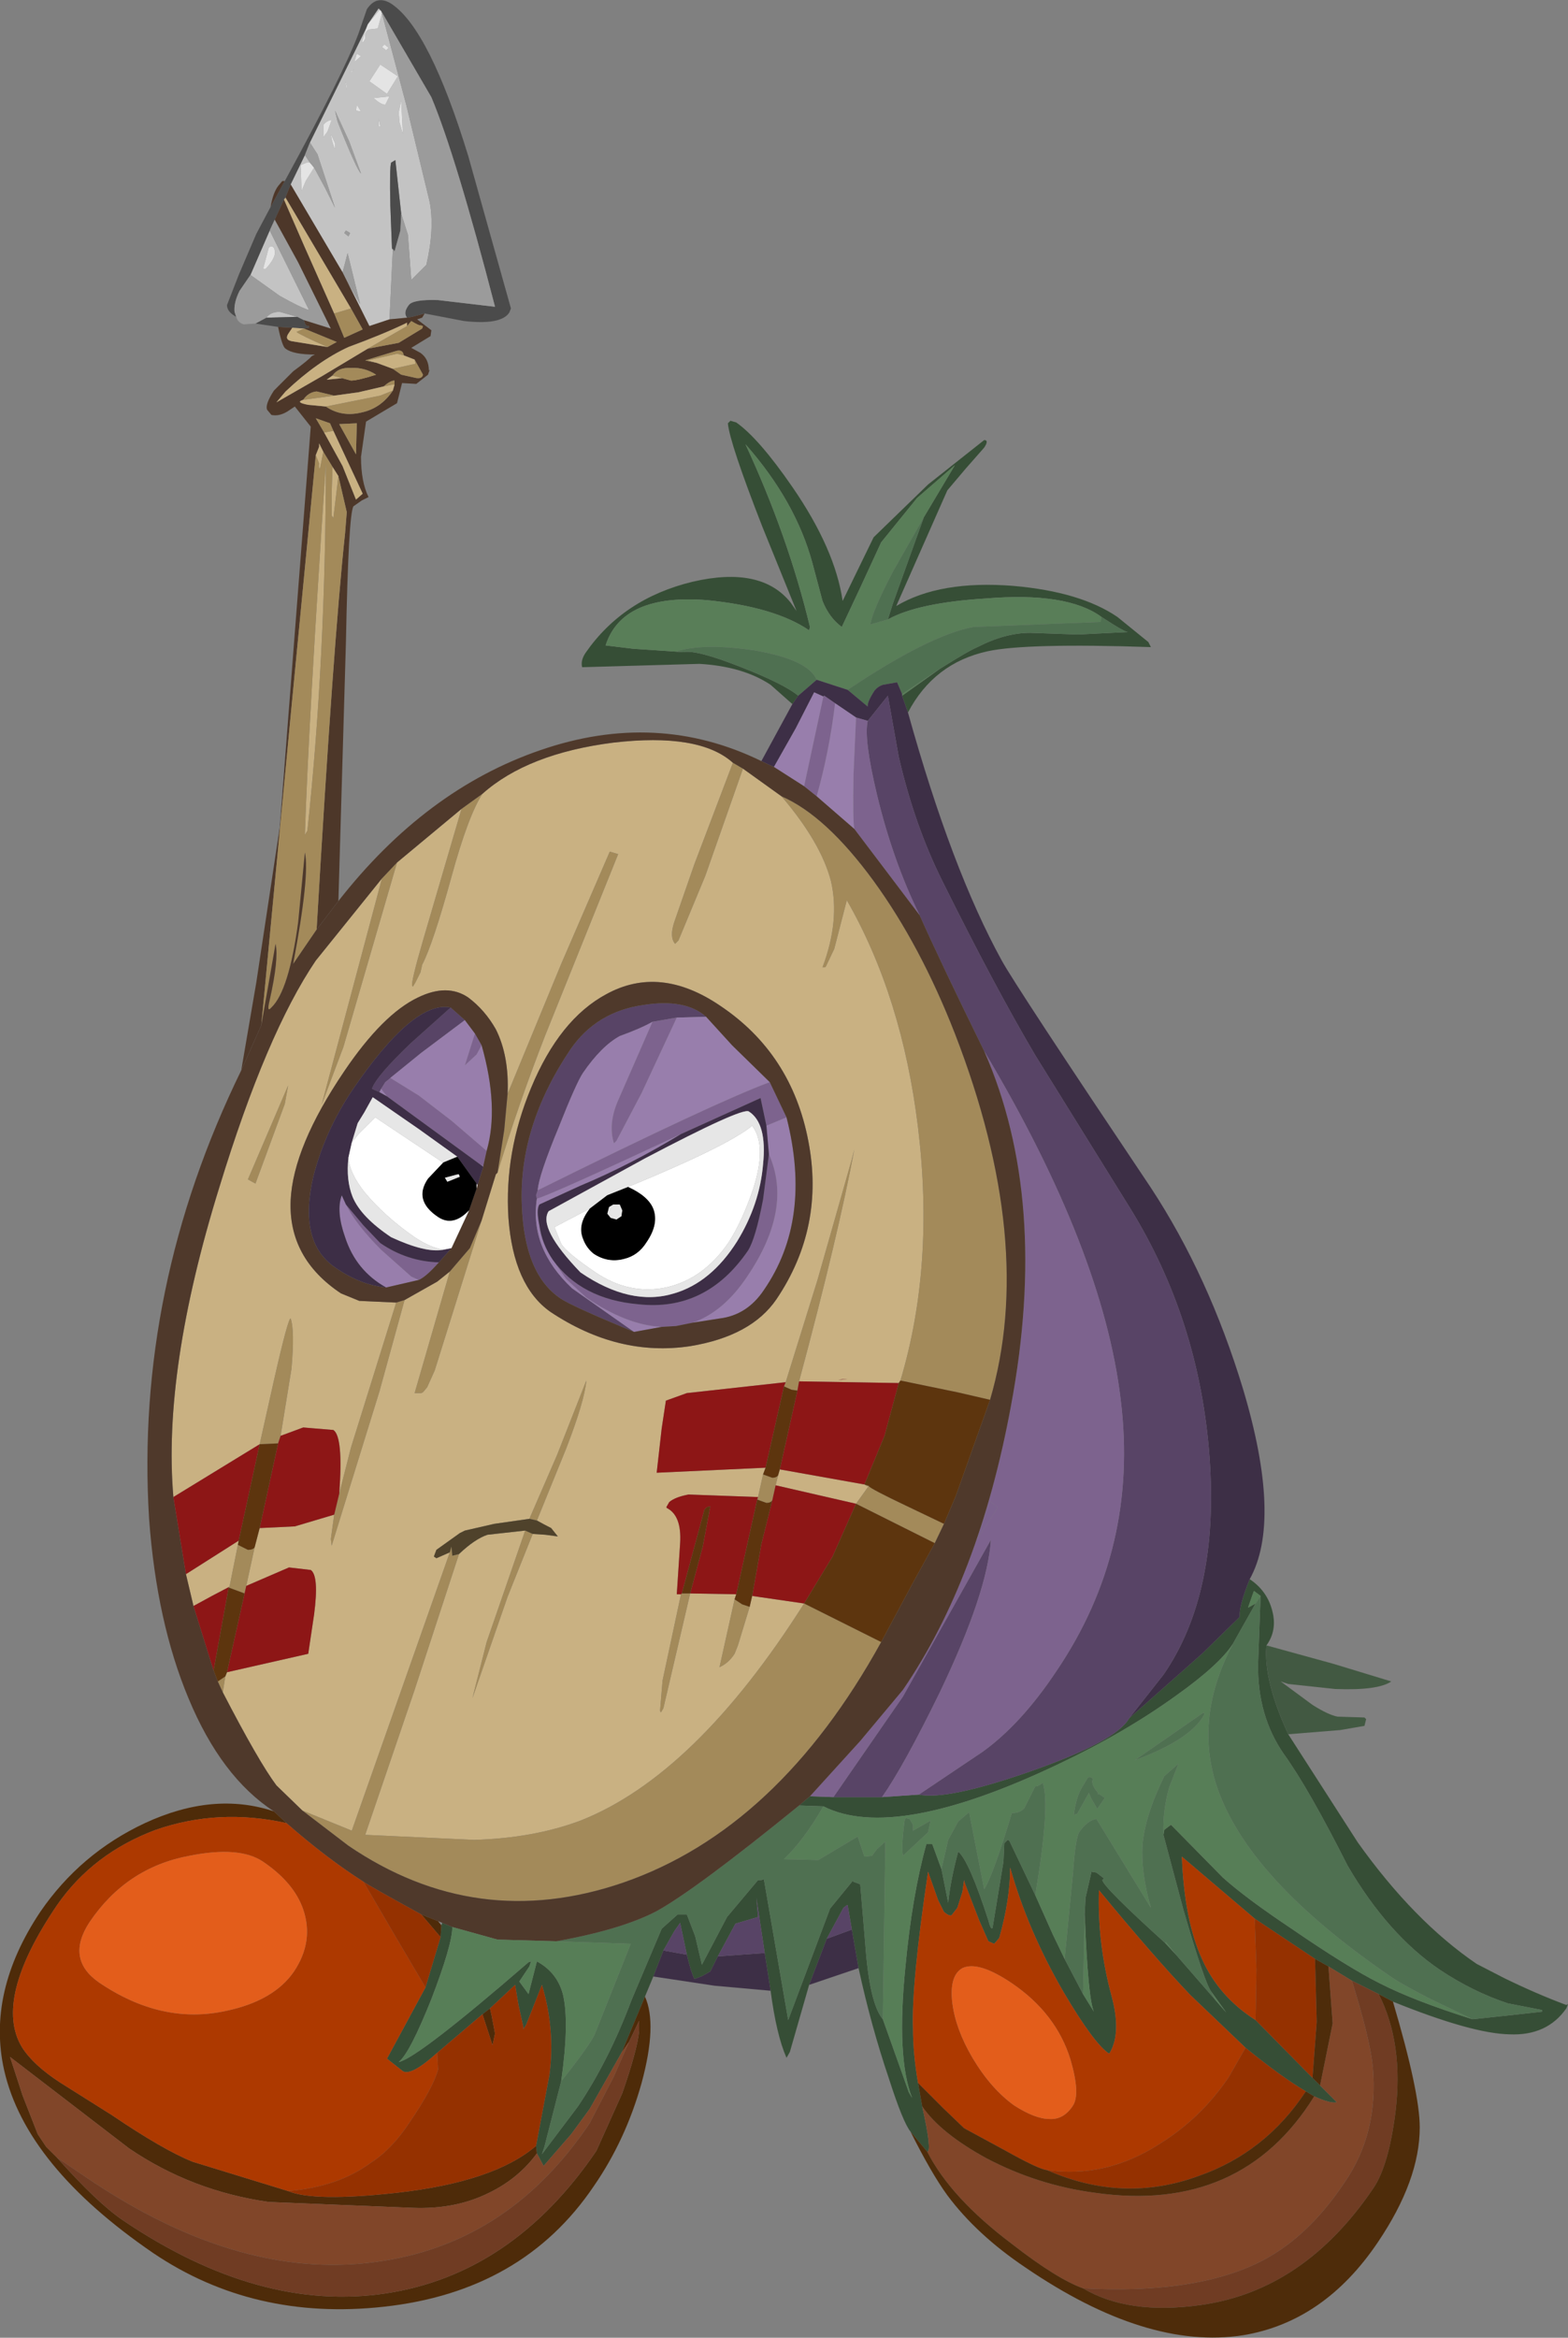<?xml version="1.0" encoding="UTF-8" standalone="no"?>
<svg xmlns:ffdec="https://www.free-decompiler.com/flash" xmlns:xlink="http://www.w3.org/1999/xlink" ffdec:objectType="shape" height="139.45px" width="93.6px" xmlns="http://www.w3.org/2000/svg">
  <rect width="100%" height="100%" fill="#808080" stroke="none"/>
  <g transform="matrix(1.0, 0.0, 0.0, 1.0, -5.5, 147.8)">
    <path d="M28.25 -147.15 L28.15 -147.2 27.45 -146.35 28.1 -147.3 28.25 -147.15 M27.35 -146.1 L27.1 -145.3 27.2 -145.3 27.3 -145.5 Q27.25 -146.0 27.6 -146.05 L28.05 -146.1 28.3 -147.0 29.75 -141.55 31.15 -135.75 Q31.45 -134.15 30.95 -132.0 L30.05 -131.1 29.85 -133.8 29.45 -135.05 29.1 -138.25 28.85 -138.1 Q28.75 -137.85 28.8 -135.55 L28.9 -132.95 28.95 -132.95 28.75 -128.75 27.55 -128.35 26.2 -131.05 27.0 -129.65 26.85 -130.25 26.25 -132.7 25.95 -131.55 22.85 -136.8 23.7 -138.55 24.0 -138.1 23.8 -138.1 23.45 -137.95 23.5 -136.4 23.75 -137.0 24.25 -137.8 24.9 -136.6 25.5 -135.4 24.45 -138.6 24.0 -139.3 27.35 -146.1 M20.45 -131.4 L21.6 -134.05 23.95 -129.3 Q23.45 -129.45 22.2 -130.15 L20.45 -131.4 M25.05 -139.95 L25.3 -140.65 Q25.0 -140.6 24.8 -140.35 L24.8 -139.65 24.75 -139.55 25.05 -139.95 M29.25 -143.25 L28.2 -143.95 27.55 -142.95 28.6 -142.2 29.25 -143.25 M28.55 -144.8 L28.7 -144.95 28.45 -145.15 28.3 -145.0 28.55 -144.8 M26.2 -142.45 L26.2 -142.7 26.1 -143.0 26.2 -142.45 M26.35 -143.45 L26.5 -143.5 26.65 -143.65 26.35 -143.45 M26.8 -144.6 L26.65 -144.1 27.05 -144.45 26.8 -144.6 M26.75 -141.2 L27.05 -141.15 26.8 -141.55 26.75 -141.2 M29.55 -139.8 L29.45 -141.8 29.3 -141.1 29.35 -140.5 29.55 -139.8 M28.5 -141.55 L28.75 -142.05 27.8 -141.95 Q28.25 -141.55 28.5 -141.55 M28.1 -140.25 L28.2 -140.25 28.1 -140.75 28.1 -140.25 M25.5 -141.2 L25.65 -140.55 Q26.8 -137.65 27.05 -137.45 L26.35 -139.35 25.5 -141.2 M25.5 -138.9 L25.5 -139.25 25.25 -139.8 Q25.3 -139.35 25.5 -138.9 M26.4 -133.9 L26.15 -134.05 26.05 -133.9 26.3 -133.7 26.4 -133.9 M21.2 -131.75 L21.35 -131.75 Q22.0 -132.45 21.9 -132.85 21.85 -133.2 21.55 -133.05 L21.2 -131.75 M23.25 -128.9 L21.4 -128.85 Q21.65 -129.2 22.2 -129.2 L23.25 -128.9" fill="#c3c3c3" fill-rule="evenodd" stroke="none"/>
    <path d="M27.45 -146.35 L28.15 -147.2 28.25 -147.15 28.3 -147.0 28.05 -146.1 27.6 -146.05 Q27.25 -146.0 27.3 -145.5 L27.2 -145.3 27.1 -145.3 27.35 -146.1 27.45 -146.35 M26.8 -144.6 L27.05 -144.45 26.65 -144.1 26.8 -144.6 M26.35 -143.45 L26.65 -143.65 26.5 -143.5 26.35 -143.45 M26.2 -142.45 L26.1 -143.0 26.2 -142.7 26.2 -142.45 M28.55 -144.8 L28.3 -145.0 28.45 -145.15 28.7 -144.95 28.55 -144.8 M29.25 -143.25 L28.6 -142.2 27.55 -142.95 28.2 -143.95 29.25 -143.25 M25.05 -139.95 L24.75 -139.55 24.8 -139.65 24.8 -140.35 Q25.0 -140.6 25.3 -140.65 L25.05 -139.95 M24.25 -137.8 L23.75 -137.0 23.5 -136.4 23.45 -137.95 23.8 -138.1 24.0 -138.1 24.25 -137.8 M28.1 -140.25 L28.1 -140.75 28.2 -140.25 28.1 -140.25 M28.5 -141.55 Q28.25 -141.55 27.8 -141.95 L28.75 -142.05 28.5 -141.55 M29.55 -139.8 L29.35 -140.5 29.3 -141.1 29.45 -141.8 29.55 -139.8 M26.75 -141.2 L26.8 -141.55 27.05 -141.15 26.75 -141.2 M25.5 -138.9 Q25.3 -139.35 25.25 -139.8 L25.5 -139.25 25.5 -138.9 M21.2 -131.75 L21.55 -133.05 Q21.85 -133.2 21.9 -132.85 22.0 -132.45 21.35 -131.75 L21.2 -131.75" fill="#e4e4e4" fill-rule="evenodd" stroke="none"/>
    <path d="M28.25 -147.15 L28.1 -147.3 27.45 -146.35 27.35 -146.1 24.0 -139.3 23.7 -138.55 22.85 -136.8 22.55 -136.05 22.45 -135.9 21.9 -134.7 21.6 -134.05 20.45 -131.4 19.8 -130.45 Q19.45 -129.75 19.5 -129.2 L19.6 -128.9 Q19.05 -129.2 19.05 -129.6 L19.75 -131.4 20.8 -133.85 21.65 -135.45 22.5 -137.0 Q26.05 -143.5 26.9 -145.8 L27.4 -147.25 Q28.0 -148.15 28.9 -147.55 31.15 -146.0 33.45 -138.5 L36.0 -129.4 35.9 -129.15 Q35.4 -128.4 33.2 -128.65 L30.85 -129.1 30.1 -128.9 29.8 -128.85 Q29.55 -129.15 29.9 -129.6 30.15 -129.95 31.65 -129.9 L35.05 -129.5 Q32.7 -138.55 31.25 -142.0 L28.25 -147.15 M28.95 -132.95 L28.9 -132.95 28.8 -135.55 Q28.75 -137.85 28.85 -138.1 L29.1 -138.25 29.45 -135.05 29.4 -134.05 29.05 -132.8 28.95 -132.95 M23.65 -128.7 Q23.7 -128.4 23.85 -128.35 L23.95 -128.35 23.95 -128.25 23.65 -128.2 22.95 -128.25 22.1 -128.3 20.75 -128.5 21.4 -128.85 23.25 -128.9 23.65 -128.7" fill="#4b4b4b" fill-rule="evenodd" stroke="none"/>
    <path d="M28.3 -147.0 L28.25 -147.15 31.25 -142.0 Q32.7 -138.55 35.05 -129.5 L31.65 -129.9 Q30.15 -129.95 29.9 -129.6 29.55 -129.15 29.8 -128.85 L28.75 -128.75 28.95 -132.95 29.05 -132.8 29.4 -134.05 29.45 -135.05 29.85 -133.8 30.05 -131.1 30.95 -132.0 Q31.45 -134.15 31.15 -135.75 L29.75 -141.55 28.3 -147.0 M19.6 -128.9 L19.5 -129.2 Q19.45 -129.75 19.8 -130.45 L20.45 -131.4 22.2 -130.15 Q23.45 -129.45 23.95 -129.3 L21.6 -134.05 21.9 -134.7 23.3 -132.15 25.25 -128.2 23.65 -128.7 23.25 -128.9 22.2 -129.2 Q21.65 -129.2 21.4 -128.85 L20.75 -128.5 20.05 -128.45 Q19.7 -128.55 19.6 -128.9 M23.7 -138.55 L24.0 -139.3 24.45 -138.6 25.5 -135.4 24.9 -136.6 24.25 -137.8 24.0 -138.1 23.7 -138.55 M25.5 -141.2 L26.35 -139.35 27.05 -137.45 Q26.8 -137.65 25.65 -140.55 L25.5 -141.2 M26.4 -133.9 L26.3 -133.7 26.05 -133.9 26.15 -134.05 26.4 -133.9 M26.2 -131.05 L25.95 -131.55 26.25 -132.7 26.85 -130.25 27.0 -129.65 26.2 -131.05" fill="#9b9b9b" fill-rule="evenodd" stroke="none"/>
    <path d="M29.8 -128.85 L30.1 -128.9 30.85 -129.1 30.7 -128.85 30.4 -128.75 31.25 -128.1 31.2 -127.75 30.05 -127.05 30.6 -126.75 Q31.1 -126.4 31.1 -125.7 L31.15 -125.75 31.05 -125.45 30.35 -124.9 29.5 -124.95 29.2 -123.75 27.35 -122.65 27.05 -120.55 Q27.05 -119.05 27.5 -118.15 L27.1 -117.95 26.6 -117.6 Q26.3 -117.15 26.15 -109.5 L25.7 -94.05 24.4 -92.35 Q25.4 -109.5 26.1 -116.0 L26.2 -117.25 25.7 -119.4 25.35 -119.95 24.8 -120.85 24.55 -121.35 24.55 -121.15 24.35 -120.65 22.85 -105.1 21.1 -86.65 19.9 -83.95 20.8 -89.2 22.2 -98.45 24.05 -122.35 23.1 -123.55 22.65 -123.25 Q22.15 -122.95 21.7 -123.05 L21.45 -123.35 Q21.3 -123.65 21.85 -124.5 L23.0 -125.65 Q23.95 -126.35 24.1 -126.55 L24.3 -126.65 Q23.0 -126.65 22.55 -127.0 22.35 -127.1 22.1 -128.3 L22.95 -128.25 22.75 -127.95 Q22.45 -127.55 22.9 -127.45 L25.05 -127.1 25.6 -127.4 23.65 -128.2 23.95 -128.25 23.95 -128.35 23.85 -128.35 Q23.7 -128.4 23.65 -128.7 L25.25 -128.2 23.3 -132.15 21.9 -134.7 22.45 -135.9 23.65 -133.15 25.45 -129.1 26.05 -127.65 27.15 -128.15 26.45 -129.4 22.55 -136.0 22.55 -136.05 22.85 -136.8 25.95 -131.55 26.2 -131.05 27.55 -128.35 28.75 -128.75 29.8 -128.85 M22.5 -137.0 L21.65 -135.45 Q21.8 -136.3 22.1 -136.7 L22.35 -137.0 22.5 -137.0 M29.8 -128.35 L29.8 -128.55 Q28.35 -127.85 26.3 -127.1 24.45 -126.25 22.55 -124.45 L22.0 -123.8 24.7 -125.35 27.45 -127.0 29.3 -127.35 30.7 -128.2 30.75 -128.35 30.6 -128.4 Q30.55 -128.35 30.05 -128.65 L29.8 -128.35 M25.45 -124.2 L24.4 -124.45 Q23.9 -124.4 23.6 -123.95 23.1 -123.8 23.9 -123.65 L24.95 -123.55 Q25.9 -122.9 27.1 -123.2 28.25 -123.45 28.95 -124.5 L29.05 -124.85 29.05 -125.1 Q28.8 -125.1 28.4 -124.75 L26.9 -124.4 25.45 -124.2 M27.95 -125.45 Q27.25 -125.9 26.45 -125.85 25.7 -125.9 25.35 -125.4 L25.0 -125.15 27.95 -125.45 M28.0 -126.15 L28.95 -125.8 29.45 -125.45 30.35 -125.25 Q30.7 -125.2 30.75 -125.45 L30.25 -126.35 29.6 -126.6 Q29.55 -127.0 29.1 -126.85 L27.3 -126.3 28.0 -126.15 M26.75 -120.7 L26.8 -122.55 25.75 -122.5 26.75 -120.7 M24.85 -122.0 L25.95 -120.0 26.75 -118.0 27.15 -118.35 25.4 -122.1 25.2 -122.55 24.35 -122.85 24.85 -122.0" fill="#4d3729" fill-rule="evenodd" stroke="none"/>
    <path d="M22.45 -135.9 L22.55 -136.0 26.45 -129.4 25.45 -129.1 23.65 -133.15 22.45 -135.9 M25.05 -127.1 L22.9 -127.45 Q22.45 -127.55 22.75 -127.95 L22.95 -128.25 23.65 -128.2 23.2 -128.0 Q23.45 -127.8 25.05 -127.1 M24.35 -120.65 L24.55 -121.15 24.55 -121.35 24.8 -120.85 24.6 -119.85 Q24.5 -119.9 24.55 -120.15 L24.35 -120.65 M25.35 -119.95 L25.7 -119.4 25.4 -116.9 25.3 -117.05 25.3 -118.45 25.35 -119.95 M27.45 -127.0 L24.7 -125.35 22.0 -123.8 22.55 -124.45 Q24.45 -126.25 26.3 -127.1 28.35 -127.85 29.8 -128.55 L29.8 -128.35 27.45 -127.0 M25.45 -124.2 L26.9 -124.4 28.4 -124.75 28.9 -124.85 29.05 -124.85 28.95 -124.5 28.2 -124.2 24.95 -123.55 23.9 -123.65 Q23.1 -123.8 23.6 -123.95 L25.45 -124.2 M25.35 -125.4 L26.45 -125.1 Q26.85 -125.1 27.95 -125.45 L25.0 -125.15 25.35 -125.4 M28.0 -126.15 L27.45 -126.3 29.2 -126.7 29.6 -126.6 30.25 -126.35 30.3 -126.1 28.95 -125.8 28.0 -126.15 M25.4 -122.1 L27.15 -118.35 26.75 -118.0 25.95 -120.0 24.85 -122.0 25.4 -122.1 M33.05 -99.55 L30.75 -91.7 Q30.05 -89.3 30.1 -89.0 L30.15 -88.95 30.3 -89.2 30.6 -89.8 30.7 -90.25 Q31.35 -91.5 32.45 -95.5 33.45 -99.15 34.3 -100.45 37.0 -102.85 42.1 -103.5 47.25 -104.1 49.25 -102.3 L46.95 -96.25 45.75 -92.8 Q45.45 -91.9 45.8 -91.5 L46.0 -91.7 47.6 -95.55 49.85 -101.95 52.15 -100.3 Q54.5 -97.55 55.1 -95.25 55.65 -92.9 54.6 -90.1 L54.75 -90.1 54.8 -90.15 55.3 -91.2 56.05 -94.1 Q59.35 -88.35 60.3 -80.55 61.3 -72.3 59.25 -65.45 L59.15 -65.3 53.2 -65.4 Q55.55 -74.15 56.5 -79.25 L56.35 -78.65 54.3 -71.45 52.4 -65.35 46.5 -64.7 45.25 -64.25 45.0 -62.6 44.7 -59.95 51.2 -60.25 51.05 -59.85 50.75 -58.5 46.6 -58.65 Q45.8 -58.5 45.45 -58.2 L45.25 -57.85 45.3 -57.9 45.3 -57.85 Q46.2 -57.4 46.1 -55.75 L45.9 -52.7 46.15 -52.7 45.05 -47.55 44.9 -45.75 44.95 -45.65 45.1 -45.9 46.7 -52.75 49.45 -52.7 49.35 -52.4 48.45 -48.35 Q49.0 -48.6 49.35 -49.15 L49.55 -49.65 50.25 -51.95 50.4 -52.6 53.5 -52.15 Q47.0 -41.9 40.15 -39.2 37.35 -38.15 33.8 -38.05 L27.3 -38.35 30.25 -47.0 32.9 -55.1 Q33.85 -56.0 34.6 -56.25 L36.85 -56.5 34.55 -49.85 33.7 -46.5 35.8 -52.55 37.3 -56.3 38.05 -56.25 38.8 -56.15 38.4 -56.65 Q38.0 -56.85 37.55 -57.1 L39.3 -61.4 Q40.4 -64.25 40.5 -65.45 L38.75 -61.0 37.1 -57.2 35.0 -56.9 33.25 -56.5 32.95 -56.35 31.55 -55.35 31.4 -54.95 31.55 -54.85 32.35 -55.2 26.5 -38.6 23.55 -39.8 22.0 -41.3 Q20.95 -42.7 18.8 -46.85 L18.95 -47.8 19.05 -48.05 23.9 -49.15 24.25 -51.5 Q24.55 -53.8 24.05 -54.15 L22.75 -54.3 20.2 -53.2 20.7 -55.5 21.0 -56.65 23.1 -56.75 25.45 -57.45 25.25 -56.0 25.3 -55.6 28.15 -64.8 29.65 -70.25 31.6 -71.35 32.35 -71.95 30.25 -64.7 30.65 -64.7 30.75 -64.75 31.0 -65.05 31.45 -66.05 34.25 -75.0 35.1 -77.75 35.15 -77.8 35.2 -77.85 Q36.45 -81.95 38.05 -86.05 L42.4 -96.85 41.9 -97.0 39.0 -90.3 35.8 -82.55 Q35.9 -84.8 35.1 -86.4 34.45 -87.55 33.45 -88.3 32.2 -89.15 30.45 -88.3 28.35 -87.3 26.05 -83.9 23.0 -79.4 22.85 -76.2 22.7 -72.75 25.85 -70.65 L26.95 -70.2 29.15 -70.1 26.45 -61.45 25.75 -58.7 Q26.0 -62.1 25.4 -62.5 L23.6 -62.65 22.25 -62.15 22.9 -66.15 Q23.1 -68.45 22.85 -69.15 22.7 -69.2 21.85 -65.45 L21.0 -61.65 15.85 -58.5 Q15.2 -66.05 18.6 -77.0 21.4 -86.15 24.35 -90.5 L28.3 -95.4 24.7 -81.9 26.0 -85.35 29.2 -96.35 33.05 -99.55 M17.05 -52.0 L16.6 -53.9 19.75 -55.9 19.7 -55.65 19.2 -53.15 18.15 -52.6 17.05 -52.0 M48.5 -87.8 Q44.9 -90.25 41.7 -88.5 38.9 -87.0 37.2 -82.9 35.6 -79.05 35.85 -75.15 36.15 -71.1 38.35 -69.55 42.4 -66.85 46.7 -67.5 50.35 -68.1 51.85 -70.3 54.75 -74.6 53.75 -79.75 52.75 -84.95 48.5 -87.8 M55.75 -65.5 L56.1 -65.55 55.55 -65.5 55.75 -65.5 M57.35 -59.15 L56.6 -58.1 51.8 -59.2 51.95 -59.8 52.05 -60.15 57.1 -59.25 57.25 -59.15 57.35 -59.15 M23.7 -98.0 Q23.9 -104.4 24.95 -120.15 24.95 -108.55 23.85 -98.25 L23.7 -98.0 M22.5 -81.95 L22.7 -83.05 20.3 -77.45 Q20.55 -77.3 20.75 -77.2 L22.5 -81.95" fill="#c9b182" fill-rule="evenodd" stroke="none"/>
    <path d="M23.65 -128.2 L25.6 -127.4 25.05 -127.1 Q23.45 -127.8 23.2 -128.0 L23.65 -128.2 M21.1 -86.65 L22.85 -105.1 24.35 -120.65 24.55 -120.15 Q24.5 -119.9 24.6 -119.85 L24.8 -120.85 25.35 -119.95 25.3 -118.45 25.3 -117.05 25.4 -116.9 25.7 -119.4 26.2 -117.25 26.1 -116.0 Q25.4 -109.5 24.4 -92.35 L23.0 -90.3 Q24.0 -95.6 23.7 -96.95 L23.3 -92.8 Q22.75 -88.7 21.7 -87.7 21.4 -87.35 21.6 -88.15 22.15 -90.6 21.95 -91.5 L21.1 -86.65 M29.8 -128.35 L30.05 -128.65 Q30.55 -128.35 30.6 -128.4 L30.75 -128.35 30.7 -128.2 29.3 -127.35 27.45 -127.0 29.8 -128.35 M23.6 -123.95 Q23.9 -124.4 24.4 -124.45 L25.45 -124.2 23.6 -123.95 M28.4 -124.75 Q28.8 -125.1 29.05 -125.1 L29.05 -124.85 28.9 -124.85 28.4 -124.75 M28.95 -124.5 Q28.25 -123.45 27.1 -123.2 25.9 -122.9 24.95 -123.55 L28.2 -124.2 28.95 -124.5 M26.45 -129.4 L27.15 -128.15 26.05 -127.65 25.45 -129.1 26.45 -129.4 M27.95 -125.45 Q26.85 -125.1 26.45 -125.1 L25.35 -125.4 Q25.7 -125.9 26.45 -125.85 27.25 -125.9 27.95 -125.45 M29.6 -126.6 L29.2 -126.7 27.45 -126.3 28.0 -126.15 27.3 -126.3 29.1 -126.85 Q29.55 -127.0 29.6 -126.6 M28.95 -125.8 L30.3 -126.1 30.25 -126.35 30.75 -125.45 Q30.7 -125.2 30.35 -125.25 L29.45 -125.45 28.95 -125.8 M26.75 -120.7 L25.75 -122.5 26.8 -122.55 26.75 -120.7 M25.4 -122.1 L24.85 -122.0 24.35 -122.85 25.2 -122.55 25.4 -122.1 M33.05 -99.55 L34.3 -100.45 Q33.45 -99.15 32.45 -95.5 31.35 -91.5 30.7 -90.25 L30.6 -89.8 30.3 -89.2 30.15 -88.95 30.1 -89.0 Q30.05 -89.3 30.75 -91.7 L33.05 -99.55 M49.25 -102.3 L49.85 -101.95 47.6 -95.55 46.0 -91.7 45.8 -91.5 Q45.45 -91.9 45.75 -92.8 L46.95 -96.25 49.25 -102.3 M52.15 -100.3 Q54.8 -99.15 57.65 -95.25 60.45 -91.4 62.5 -86.15 67.35 -73.65 64.6 -64.3 L62.65 -64.75 59.25 -65.45 Q61.3 -72.3 60.3 -80.55 59.35 -88.35 56.05 -94.1 L55.3 -91.2 54.8 -90.15 54.75 -90.1 54.6 -90.1 Q55.65 -92.9 55.1 -95.25 54.5 -97.55 52.15 -100.3 M61.85 -56.9 L61.3 -55.75 58.9 -56.95 56.6 -58.1 57.35 -59.15 57.25 -59.15 57.1 -59.25 57.4 -59.15 57.35 -59.15 Q57.55 -58.95 59.55 -58.0 L61.85 -56.9 M58.1 -49.85 Q51.95 -38.7 42.7 -35.5 33.95 -32.5 26.3 -37.7 L23.55 -39.8 26.5 -38.6 32.35 -55.2 32.45 -55.55 32.5 -55.0 32.9 -55.1 30.25 -47.0 27.3 -38.35 33.8 -38.05 Q37.35 -38.15 40.15 -39.2 47.0 -41.9 53.5 -52.15 L58.1 -49.85 M18.8 -46.85 L18.5 -47.5 18.95 -47.8 18.8 -46.85 M28.3 -95.4 L29.2 -96.35 26.0 -85.35 24.7 -81.9 28.3 -95.4 M35.8 -82.55 L39.0 -90.3 41.9 -97.0 42.4 -96.85 38.05 -86.05 Q36.45 -81.95 35.2 -77.85 L35.6 -80.4 35.8 -82.55 M34.25 -75.0 L31.45 -66.05 31.0 -65.05 30.75 -64.75 30.65 -64.7 30.25 -64.7 32.35 -71.95 33.55 -73.35 34.25 -75.0 M29.65 -70.25 L28.15 -64.8 25.3 -55.6 25.25 -56.0 25.45 -57.45 25.75 -58.7 26.45 -61.45 29.15 -70.1 29.65 -70.25 M20.7 -55.5 L20.2 -53.2 20.1 -52.75 19.15 -53.1 19.2 -53.15 19.7 -55.65 20.3 -55.35 Q20.6 -55.35 20.7 -55.5 M52.4 -65.35 L54.3 -71.45 56.35 -78.65 56.5 -79.25 Q55.55 -74.15 53.2 -65.4 L53.1 -64.85 52.75 -64.9 52.3 -65.1 52.4 -65.35 M46.2 -52.75 L46.7 -52.75 45.1 -45.9 44.95 -45.65 44.9 -45.75 45.05 -47.55 46.15 -52.7 46.2 -52.75 M50.7 -58.35 L50.75 -58.5 51.05 -59.85 51.6 -59.65 Q51.85 -59.65 51.95 -59.8 L51.8 -59.2 51.6 -58.3 Q51.5 -58.15 51.25 -58.15 L50.7 -58.35 M49.35 -52.4 L49.8 -52.1 50.25 -51.95 49.55 -49.65 49.35 -49.15 Q49.0 -48.6 48.45 -48.35 L49.35 -52.4 M23.7 -98.0 L23.85 -98.25 Q24.95 -108.55 24.95 -120.15 23.9 -104.4 23.7 -98.0 M22.5 -81.95 L20.75 -77.2 Q20.55 -77.3 20.3 -77.45 L22.7 -83.05 22.5 -81.95 M21.0 -61.65 L21.85 -65.45 Q22.7 -69.2 22.85 -69.15 23.1 -68.45 22.9 -66.15 L22.25 -62.15 22.1 -61.7 21.0 -61.65 M36.85 -56.5 L37.3 -56.3 35.8 -52.55 33.7 -46.5 34.55 -49.85 36.85 -56.5 M37.55 -57.1 L37.1 -57.2 38.75 -61.0 40.5 -65.45 Q40.4 -64.25 39.3 -61.4 L37.55 -57.1" fill="#a38a5a" fill-rule="evenodd" stroke="none"/>
    <path d="M52.8 -105.8 L51.5 -106.95 Q49.85 -108.05 47.25 -108.2 L40.25 -108.0 Q40.15 -108.4 40.45 -108.85 42.7 -112.1 46.85 -113.1 50.95 -114.05 52.7 -111.85 L53.05 -111.35 51.0 -116.4 Q49.05 -121.4 48.95 -122.55 L49.1 -122.7 49.45 -122.6 Q50.8 -121.65 52.8 -118.75 55.35 -115.05 55.8 -111.95 L57.65 -115.75 60.9 -118.9 64.25 -121.55 Q64.55 -121.55 64.25 -121.1 L63.15 -119.85 62.05 -118.55 59.0 -111.65 Q61.6 -113.2 66.0 -112.85 70.0 -112.5 72.2 -111.0 L74.05 -109.5 74.2 -109.2 Q66.75 -109.45 64.45 -108.95 61.25 -108.25 59.7 -105.3 L59.35 -106.3 61.6 -107.9 Q63.35 -109.0 63.85 -109.2 65.5 -110.05 67.0 -110.05 L69.85 -109.95 72.85 -110.1 Q72.7 -110.05 71.25 -111.0 69.2 -112.5 64.35 -112.1 60.3 -111.85 58.5 -110.85 L58.8 -111.8 60.65 -116.95 62.5 -120.05 60.25 -118.1 58.1 -115.45 56.9 -112.85 55.75 -110.4 Q55.0 -110.95 54.6 -111.95 L54.0 -114.2 Q53.0 -117.9 50.0 -121.3 52.55 -115.8 53.85 -110.4 L53.8 -110.2 Q51.75 -111.6 47.7 -112.0 42.65 -112.4 41.65 -109.3 L43.3 -109.1 46.3 -108.9 Q47.1 -109.05 49.75 -108.0 52.3 -107.0 53.15 -106.3 L52.8 -105.8 M80.1 -53.6 Q81.15 -52.9 81.45 -51.7 81.75 -50.55 81.1 -49.65 80.9 -47.6 82.4 -44.35 L86.55 -37.9 Q89.9 -33.2 93.65 -30.65 L95.3 -29.8 Q97.25 -28.85 99.0 -28.2 L99.1 -28.25 99.0 -28.0 Q97.85 -26.35 95.6 -26.45 93.35 -26.5 88.65 -28.4 L87.8 -28.85 86.2 -29.65 84.8 -30.5 84.0 -30.95 80.4 -33.35 76.05 -37.05 Q76.2 -33.25 77.25 -30.95 78.25 -28.7 80.45 -27.3 L83.85 -23.85 84.3 -23.4 85.3 -22.4 Q84.95 -22.3 83.95 -22.75 L83.45 -23.05 Q82.0 -23.9 79.85 -25.65 L76.55 -28.8 Q74.4 -31.05 71.1 -35.05 71.0 -31.9 71.85 -28.75 72.45 -26.55 71.75 -25.35 L71.7 -25.3 Q70.8 -25.9 69.0 -28.95 66.85 -32.65 65.8 -36.4 65.8 -34.5 65.15 -32.2 L64.85 -31.85 64.5 -32.0 63.95 -33.25 63.1 -35.45 63.05 -35.65 62.95 -34.95 62.65 -34.0 62.3 -33.55 Q62.15 -33.5 61.85 -33.75 L61.5 -34.45 60.9 -36.15 Q59.9 -29.45 60.0 -26.8 60.0 -25.3 60.3 -23.55 L60.55 -22.15 Q61.15 -19.45 60.85 -19.45 L59.85 -20.65 Q59.4 -21.2 58.55 -23.85 57.5 -26.95 56.75 -30.4 L56.35 -32.7 56.1 -34.15 56.05 -34.15 55.85 -34.0 54.85 -32.15 53.8 -29.4 52.65 -25.4 52.45 -25.05 Q51.85 -26.4 51.5 -29.05 L51.15 -31.3 50.65 -34.6 50.75 -33.45 49.4 -33.05 48.35 -31.1 47.9 -30.2 47.55 -30.0 Q47.4 -29.9 46.95 -29.75 46.75 -30.15 46.5 -31.2 L46.1 -33.1 45.75 -32.6 45.1 -31.45 44.5 -29.9 44.0 -28.7 42.6 -25.35 40.7 -22.0 39.6 -20.5 37.95 -18.6 37.55 -19.35 37.5 -19.8 38.3 -24.05 Q38.65 -26.75 37.85 -29.4 L36.9 -27.0 Q36.65 -26.6 36.75 -26.85 L36.45 -28.2 36.25 -29.4 34.75 -28.0 34.3 -27.65 31.6 -25.35 Q30.05 -23.95 29.55 -24.25 L28.6 -25.0 30.9 -29.25 31.8 -32.25 31.85 -32.95 31.9 -33.1 32.5 -32.85 Q32.5 -31.8 31.25 -28.55 29.95 -25.3 29.3 -24.8 30.4 -25.0 37.05 -30.75 L37.2 -30.8 37.1 -30.5 36.5 -29.6 37.05 -28.85 37.55 -30.8 Q38.75 -30.15 39.1 -28.85 39.5 -27.2 39.0 -23.65 L38.0 -19.75 37.85 -19.3 40.0 -22.15 Q41.85 -24.9 43.2 -28.5 L45.0 -32.75 45.95 -33.6 46.5 -33.6 47.0 -32.3 47.4 -30.6 48.9 -33.45 50.75 -35.65 50.95 -35.65 51.1 -35.7 52.55 -27.3 55.05 -33.95 56.4 -35.6 56.45 -35.55 56.85 -35.4 57.15 -31.85 Q57.4 -28.3 58.2 -27.35 L59.75 -23.0 59.95 -22.65 Q59.0 -25.05 59.55 -30.5 59.95 -34.75 60.8 -37.8 L61.15 -37.8 61.7 -36.3 62.1 -34.3 Q62.25 -35.7 62.7 -37.35 63.35 -36.8 64.5 -33.25 64.65 -32.65 64.75 -32.8 L65.4 -36.75 65.45 -37.85 65.65 -38.05 65.75 -38.0 67.3 -34.75 68.35 -32.4 69.05 -30.95 70.15 -28.85 70.8 -27.8 Q70.45 -28.55 70.25 -33.6 L70.3 -34.6 70.6 -35.9 70.65 -36.15 70.95 -36.1 71.4 -35.75 71.3 -35.65 Q71.4 -35.2 75.05 -31.9 L75.7 -31.2 78.05 -28.5 78.7 -27.75 77.8 -29.0 Q77.4 -29.55 76.15 -33.85 L74.95 -38.35 75.0 -38.65 75.4 -38.95 78.5 -35.8 Q79.9 -34.55 82.6 -32.75 85.95 -30.45 87.85 -29.5 89.9 -28.45 93.4 -27.35 L95.75 -27.6 97.55 -27.8 97.55 -27.9 95.5 -28.3 Q93.4 -29.0 91.45 -30.3 88.35 -32.4 85.95 -36.5 83.6 -41.15 82.15 -43.15 80.55 -45.45 80.6 -48.55 L80.75 -52.6 80.35 -52.9 80.0 -51.9 80.45 -52.15 79.35 -50.2 79.1 -49.75 Q78.3 -48.5 75.7 -46.65 72.65 -44.45 68.75 -42.6 58.9 -37.9 54.65 -40.05 L53.2 -40.1 53.85 -40.65 55.25 -40.6 58.15 -40.6 60.35 -40.75 Q62.05 -40.4 67.05 -42.15 72.15 -43.95 72.9 -45.3 L77.25 -49.15 79.5 -51.35 Q79.45 -52.0 80.1 -53.6" fill="#364e36" fill-rule="evenodd" stroke="none"/>
    <path d="M58.5 -110.85 Q60.3 -111.85 64.35 -112.1 69.2 -112.5 71.25 -111.0 L71.2 -110.7 63.6 -110.4 Q60.95 -109.9 56.1 -106.65 L54.25 -107.25 Q53.75 -108.45 50.55 -109.0 47.55 -109.45 45.9 -108.95 L46.3 -108.9 43.3 -109.1 41.65 -109.3 Q42.65 -112.4 47.7 -112.0 51.75 -111.6 53.8 -110.2 L53.85 -110.4 Q52.55 -115.8 50.0 -121.3 53.0 -117.9 54.0 -114.2 L54.6 -111.95 Q55.0 -110.95 55.75 -110.4 L56.9 -112.85 58.1 -115.45 60.25 -118.1 62.5 -120.05 60.65 -116.95 58.8 -113.7 Q57.6 -111.4 57.45 -110.55 L58.5 -110.85 M61.6 -107.9 L59.35 -106.3 59.35 -106.4 61.6 -107.9" fill="#597e58" fill-rule="evenodd" stroke="none"/>
    <path d="M60.65 -116.95 L58.8 -111.8 58.5 -110.85 57.45 -110.55 Q57.6 -111.4 58.8 -113.7 L60.65 -116.95 M71.25 -111.0 Q72.7 -110.05 72.85 -110.1 L69.85 -109.95 67.0 -110.05 Q65.5 -110.05 63.85 -109.2 63.35 -109.0 61.6 -107.9 L59.35 -106.4 59.05 -107.1 58.2 -106.95 Q57.9 -106.85 57.7 -106.6 57.25 -105.9 57.3 -105.65 L56.1 -106.65 Q60.95 -109.9 63.6 -110.4 L71.2 -110.7 71.25 -111.0 M46.3 -108.9 L45.9 -108.95 Q47.55 -109.45 50.55 -109.0 53.75 -108.45 54.25 -107.25 L53.15 -106.3 Q52.3 -107.0 49.75 -108.0 47.1 -109.05 46.3 -108.9 M79.1 -49.75 L79.35 -50.2 80.45 -52.15 80.75 -52.6 80.6 -48.55 Q80.55 -45.45 82.15 -43.15 83.6 -41.15 85.95 -36.5 88.35 -32.4 91.45 -30.3 93.4 -29.0 95.5 -28.3 L97.55 -27.9 97.55 -27.8 95.75 -27.6 93.4 -27.35 90.9 -28.55 Q89.25 -29.4 88.65 -29.8 79.9 -35.75 78.1 -41.35 76.8 -45.4 79.1 -49.75 M38.7 -32.0 Q42.6 -32.7 44.7 -33.8 47.05 -35.1 53.2 -40.1 L54.65 -40.05 Q53.5 -38.05 52.3 -36.9 L54.35 -36.85 56.7 -38.25 57.1 -37.05 57.55 -37.1 57.85 -37.5 58.35 -37.95 58.2 -27.35 Q57.4 -28.3 57.15 -31.85 L56.85 -35.4 56.45 -35.55 56.4 -35.6 55.05 -33.95 52.55 -27.3 51.1 -35.7 50.95 -35.65 50.75 -35.65 48.9 -33.45 47.4 -30.6 47.0 -32.3 46.5 -33.6 45.95 -33.6 45.0 -32.75 43.2 -28.5 Q41.85 -24.9 40.0 -22.15 L37.85 -19.3 38.0 -19.75 39.0 -23.65 Q40.7 -25.8 41.0 -26.45 L43.15 -31.85 38.7 -32.0 M77.4 -45.55 L77.25 -45.3 Q76.35 -43.95 73.25 -42.8 L73.45 -42.95 77.35 -45.65 77.4 -45.55 M69.05 -30.95 L69.55 -36.05 Q69.7 -38.25 69.95 -38.55 70.4 -39.2 70.95 -39.3 L74.2 -34.0 Q73.6 -36.1 73.7 -37.75 73.85 -39.5 75.0 -41.85 L75.85 -42.6 75.3 -41.2 Q74.9 -39.8 74.95 -38.35 L76.15 -33.85 Q77.4 -29.55 77.8 -29.0 L78.05 -28.5 75.7 -31.2 75.1 -31.95 75.05 -31.9 Q71.4 -35.2 71.3 -35.65 L71.4 -35.75 70.95 -36.1 70.65 -36.15 70.6 -35.9 70.3 -34.6 70.25 -33.6 70.15 -28.85 69.05 -30.95 M71.1 -40.8 L71.45 -40.55 71.0 -39.9 70.65 -40.5 70.5 -40.85 69.8 -39.6 69.6 -39.55 Q69.75 -40.65 70.1 -41.2 L70.4 -41.7 Q70.5 -41.9 70.75 -41.7 L70.7 -41.55 Q70.7 -41.25 71.05 -40.85 L71.05 -40.75 71.1 -40.8 M60.9 -38.5 L59.4 -37.1 Q59.3 -37.75 59.5 -39.2 L59.55 -39.35 59.8 -39.3 60.0 -38.95 60.0 -38.6 61.05 -39.2 60.9 -38.5 M61.7 -36.3 L62.1 -38.05 62.7 -39.15 63.35 -39.7 64.25 -35.1 Q64.8 -36.0 65.9 -39.65 66.4 -39.65 66.65 -39.95 L67.3 -41.25 Q67.4 -41.2 67.75 -41.45 68.2 -40.1 67.3 -34.75 L65.75 -38.0 65.65 -38.05 65.45 -37.85 65.4 -36.75 64.75 -32.8 Q64.65 -32.65 64.5 -33.25 63.35 -36.8 62.7 -37.35 62.25 -35.7 62.1 -34.3 L61.7 -36.3" fill="#4f7051" fill-rule="evenodd" stroke="none"/>
    <path d="M59.7 -105.3 Q62.3 -95.95 65.3 -90.5 66.15 -88.95 74.2 -76.95 77.65 -71.7 79.7 -64.95 82.05 -57.1 80.1 -53.6 79.45 -52.0 79.5 -51.35 L77.25 -49.15 72.9 -45.3 74.95 -47.9 Q78.3 -52.75 77.7 -60.9 77.1 -69.05 72.95 -75.75 L67.3 -84.85 Q64.85 -89.0 61.75 -95.25 60.1 -98.55 59.15 -102.65 L58.5 -106.3 57.3 -104.8 56.6 -105.0 55.35 -105.85 54.7 -106.3 54.65 -106.25 54.1 -106.5 53.0 -104.35 51.7 -102.05 Q51.35 -102.2 50.95 -102.4 L52.8 -105.8 53.15 -106.3 54.25 -107.25 56.1 -106.65 57.3 -105.65 Q57.25 -105.9 57.7 -106.6 57.9 -106.85 58.2 -106.95 L59.05 -107.1 59.35 -106.4 59.35 -106.3 59.7 -105.3 M56.75 -30.4 L53.8 -29.4 54.85 -32.15 56.35 -32.7 56.75 -30.4 M51.5 -29.05 L48.15 -29.35 44.5 -29.9 45.1 -31.45 46.5 -31.2 Q46.75 -30.15 46.95 -29.75 47.4 -29.9 47.55 -30.0 L47.9 -30.2 48.35 -31.1 51.15 -31.3 51.5 -29.05" fill="#3d2f46" fill-rule="evenodd" stroke="none"/>
    <path d="M57.3 -104.8 L58.5 -106.3 59.15 -102.65 Q60.1 -98.55 61.75 -95.25 64.85 -89.0 67.3 -84.85 L72.95 -75.75 Q77.1 -69.05 77.7 -60.9 78.3 -52.75 74.95 -47.9 L72.9 -45.3 Q72.15 -43.95 67.05 -42.15 62.05 -40.4 60.35 -40.75 L64.15 -43.3 Q66.45 -44.95 68.55 -48.1 73.5 -55.4 72.4 -64.3 71.35 -73.2 64.25 -85.1 61.55 -90.6 60.4 -93.2 58.8 -96.45 57.85 -100.4 57.05 -103.75 57.3 -104.8 M47.65 -87.15 L45.9 -87.1 44.45 -86.85 Q43.75 -86.45 42.5 -86.0 41.4 -85.4 40.3 -83.8 39.9 -83.2 38.85 -80.55 37.65 -77.65 37.6 -76.8 L37.5 -76.5 37.55 -76.3 Q37.1 -73.35 39.65 -70.95 L43.35 -68.35 Q39.6 -69.9 38.95 -70.35 36.8 -71.8 36.65 -75.9 36.45 -80.6 39.55 -85.2 41.1 -87.45 43.9 -87.85 46.4 -88.25 47.65 -87.15 M55.25 -40.6 L59.4 -46.6 64.65 -55.95 Q64.45 -52.8 61.6 -46.85 59.45 -42.45 58.15 -40.6 L55.25 -40.6 M32.4 -87.7 L33.25 -86.95 30.65 -85.0 28.8 -83.5 28.75 -83.45 28.5 -83.25 28.25 -82.85 28.15 -82.65 27.7 -82.85 Q27.95 -83.6 30.05 -85.6 L32.4 -87.7 M48.35 -31.1 L49.4 -33.05 50.75 -33.45 50.65 -34.6 51.15 -31.3 48.35 -31.1 M45.1 -31.45 L45.75 -32.6 46.1 -33.1 46.5 -31.2 45.1 -31.45 M54.85 -32.15 L55.85 -34.0 56.05 -34.15 56.1 -34.15 56.35 -32.7 54.85 -32.15" fill="#584466" fill-rule="evenodd" stroke="none"/>
    <path d="M53.5 -100.9 L54.65 -106.25 54.7 -106.3 55.35 -105.85 Q55.0 -102.95 54.25 -100.3 L53.5 -100.9 M56.6 -105.0 L57.3 -104.8 Q57.05 -103.75 57.85 -100.4 58.8 -96.45 60.4 -93.2 L56.5 -98.35 Q56.4 -98.8 56.45 -101.6 L56.6 -105.0 M64.25 -85.1 Q71.35 -73.2 72.4 -64.3 73.5 -55.4 68.55 -48.1 66.45 -44.95 64.15 -43.3 L60.35 -40.75 58.15 -40.6 Q59.45 -42.45 61.6 -46.85 64.45 -52.8 64.65 -55.95 L59.4 -46.6 55.25 -40.6 53.85 -40.65 56.85 -43.95 59.4 -47.0 Q63.95 -53.65 65.85 -63.95 68.15 -76.25 64.25 -85.1 M45.9 -87.1 L43.8 -82.6 42.3 -79.75 42.15 -79.6 Q41.8 -80.7 42.35 -82.05 L44.45 -86.85 45.9 -87.1 M37.6 -76.8 Q48.2 -82.05 51.45 -83.25 L52.45 -81.15 51.25 -80.65 50.9 -82.3 46.15 -80.15 Q38.45 -76.55 37.55 -76.3 L37.5 -76.5 37.6 -76.8 M51.4 -78.95 Q52.85 -75.7 50.1 -71.65 48.7 -69.55 46.85 -68.9 L45.85 -68.7 45.0 -68.65 Q42.9 -68.75 40.5 -70.4 L39.3 -71.5 38.5 -72.65 Q40.2 -70.3 43.6 -70.0 47.65 -69.55 50.15 -73.2 50.6 -73.9 51.05 -76.25 L51.4 -78.95 M65.05 -57.85 L64.6 -58.25 63.8 -55.95 65.05 -57.85 M28.25 -82.85 L28.5 -83.25 28.75 -83.45 28.8 -83.5 30.5 -82.45 32.45 -80.95 34.55 -79.15 34.35 -78.25 34.15 -78.35 28.6 -82.4 28.25 -82.85 M33.85 -86.15 L34.25 -85.45 33.95 -84.9 33.25 -84.25 33.85 -86.15 M31.7 -72.5 Q30.95 -71.65 30.5 -71.45 L30.05 -71.65 28.25 -73.25 Q26.75 -74.75 26.15 -75.95 L27.2 -74.7 28.2 -73.65 Q29.8 -72.55 31.7 -72.5" fill="#7d638e" fill-rule="evenodd" stroke="none"/>
    <path d="M51.7 -102.05 L53.0 -104.35 54.1 -106.5 54.65 -106.25 53.5 -100.9 51.7 -102.05 M55.35 -105.85 L56.6 -105.0 56.45 -101.6 Q56.4 -98.8 56.5 -98.35 L54.25 -100.3 Q55.0 -102.95 55.35 -105.85 M45.9 -87.1 L47.65 -87.15 49.2 -85.45 51.45 -83.25 Q48.2 -82.05 37.6 -76.8 37.65 -77.65 38.85 -80.55 39.9 -83.2 40.3 -83.8 41.4 -85.4 42.5 -86.0 43.75 -86.45 44.45 -86.85 L42.35 -82.05 Q41.8 -80.7 42.15 -79.6 L42.3 -79.75 43.8 -82.6 45.9 -87.1 M43.35 -68.35 L39.65 -70.95 Q37.1 -73.35 37.55 -76.3 38.45 -76.55 46.15 -80.15 43.1 -78.3 40.1 -77.05 L37.7 -75.95 Q37.5 -75.65 37.7 -74.7 37.85 -73.6 38.5 -72.65 L39.3 -71.5 40.5 -70.4 Q42.9 -68.75 45.0 -68.65 L43.35 -68.35 M51.4 -78.95 L51.25 -80.65 52.45 -81.15 Q54.0 -75.05 51.1 -70.85 50.1 -69.35 48.45 -69.15 L46.85 -68.9 Q48.7 -69.55 50.1 -71.65 52.85 -75.7 51.4 -78.95 M28.15 -82.65 L28.25 -82.85 28.6 -82.4 28.15 -82.65 M28.8 -83.5 L30.65 -85.0 33.25 -86.95 33.85 -86.15 33.25 -84.25 33.95 -84.9 34.25 -85.45 Q35.3 -81.75 34.55 -79.15 L32.45 -80.95 30.5 -82.45 28.8 -83.5 M34.35 -78.25 L34.35 -78.2 34.15 -78.35 34.35 -78.25 M30.5 -71.45 L28.55 -71.0 Q26.75 -72.0 26.1 -74.0 25.55 -75.55 25.9 -76.5 L26.15 -75.95 Q26.75 -74.75 28.25 -73.25 L30.05 -71.65 30.5 -71.45" fill="#987eac" fill-rule="evenodd" stroke="none"/>
    <path d="M19.9 -83.95 L21.1 -86.65 21.95 -91.5 Q22.15 -90.6 21.6 -88.15 21.4 -87.35 21.7 -87.7 22.75 -88.7 23.3 -92.8 L23.7 -96.95 Q24.0 -95.6 23.0 -90.3 L24.4 -92.35 25.7 -94.05 Q30.9 -100.7 37.75 -103.05 44.7 -105.45 50.95 -102.4 51.35 -102.2 51.7 -102.05 L53.5 -100.9 54.25 -100.3 56.5 -98.35 60.4 -93.2 Q61.55 -90.6 64.25 -85.1 68.15 -76.25 65.85 -63.95 63.95 -53.65 59.4 -47.0 L56.85 -43.95 53.85 -40.65 53.2 -40.1 Q47.05 -35.1 44.7 -33.8 42.6 -32.7 38.7 -32.0 L35.2 -32.1 32.5 -32.85 31.9 -33.1 31.65 -33.2 30.65 -33.6 Q27.55 -35.3 27.2 -35.55 25.0 -36.95 22.6 -39.05 L21.85 -39.75 Q18.7 -41.8 16.75 -46.5 14.85 -51.05 14.4 -57.2 13.55 -70.95 19.9 -83.95 M34.3 -100.45 L33.05 -99.55 29.2 -96.35 28.3 -95.4 24.35 -90.5 Q21.4 -86.15 18.6 -77.0 15.2 -66.05 15.85 -58.5 L16.6 -53.9 17.05 -52.0 18.25 -48.15 18.5 -47.5 18.8 -46.85 Q20.95 -42.7 22.0 -41.3 L23.55 -39.8 26.3 -37.7 Q33.95 -32.5 42.7 -35.5 51.95 -38.7 58.1 -49.85 L59.95 -53.3 61.3 -55.75 61.85 -56.9 62.55 -58.55 64.6 -64.3 Q67.35 -73.65 62.5 -86.15 60.45 -91.4 57.65 -95.25 54.8 -99.15 52.15 -100.3 L49.85 -101.95 49.25 -102.3 Q47.25 -104.1 42.1 -103.5 37.0 -102.85 34.3 -100.45 M35.2 -77.85 L35.15 -77.8 35.1 -77.75 34.25 -75.0 33.55 -73.35 32.35 -71.95 31.6 -71.35 29.65 -70.25 29.15 -70.1 26.95 -70.2 25.85 -70.65 Q22.7 -72.75 22.85 -76.2 23.0 -79.4 26.05 -83.9 28.35 -87.3 30.45 -88.3 32.2 -89.15 33.45 -88.3 34.45 -87.55 35.1 -86.4 35.9 -84.8 35.8 -82.55 L35.6 -80.4 35.2 -77.85 M51.45 -83.25 L49.2 -85.45 47.65 -87.15 Q46.4 -88.25 43.9 -87.85 41.1 -87.45 39.55 -85.2 36.45 -80.6 36.65 -75.9 36.8 -71.8 38.95 -70.35 39.6 -69.9 43.35 -68.35 L45.0 -68.65 45.85 -68.7 46.85 -68.9 48.45 -69.15 Q50.1 -69.35 51.1 -70.85 54.0 -75.05 52.45 -81.15 L51.45 -83.25 M48.5 -87.8 Q52.75 -84.95 53.75 -79.75 54.75 -74.6 51.85 -70.3 50.35 -68.1 46.7 -67.5 42.4 -66.85 38.35 -69.55 36.15 -71.1 35.85 -75.15 35.6 -79.05 37.2 -82.9 38.9 -87.0 41.7 -88.5 44.9 -90.25 48.5 -87.8 M33.25 -86.95 L32.4 -87.7 Q30.2 -88.15 26.55 -82.8 24.9 -80.35 24.2 -77.6 23.3 -73.7 25.5 -72.2 27.0 -71.15 28.55 -71.0 L30.5 -71.45 Q30.95 -71.65 31.7 -72.5 L32.45 -73.35 33.5 -75.6 33.95 -76.9 34.0 -77.1 34.35 -78.2 34.35 -78.25 34.55 -79.15 Q35.3 -81.75 34.25 -85.45 L33.85 -86.15 33.25 -86.95" fill="#4f392b" fill-rule="evenodd" stroke="none"/>
    <path d="M44.0 -78.7 L38.25 -75.55 Q37.6 -74.55 40.15 -71.9 43.15 -69.85 45.75 -70.65 47.95 -71.3 49.5 -73.75 50.85 -75.95 51.05 -78.35 51.3 -80.8 50.2 -81.5 49.8 -81.75 44.0 -78.7 M51.25 -80.65 L51.4 -78.95 51.05 -76.25 Q50.6 -73.9 50.15 -73.2 47.65 -69.55 43.6 -70.0 40.2 -70.3 38.5 -72.65 37.85 -73.6 37.7 -74.7 37.5 -75.65 37.7 -75.95 L40.1 -77.05 Q43.1 -78.3 46.15 -80.15 L50.9 -82.3 51.25 -80.65 M32.4 -87.7 L30.05 -85.6 Q27.95 -83.6 27.7 -82.85 L28.15 -82.65 28.6 -82.4 34.15 -78.35 34.35 -78.2 34.0 -77.1 33.95 -77.2 32.8 -78.8 30.5 -80.45 27.75 -82.35 27.25 -81.45 26.85 -80.8 26.5 -79.65 26.3 -78.75 Q26.15 -77.4 26.55 -76.4 27.05 -75.2 28.85 -74.0 30.9 -73.05 31.95 -73.25 L32.45 -73.35 31.7 -72.5 Q29.8 -72.55 28.2 -73.65 L27.2 -74.7 26.15 -75.95 25.9 -76.5 Q25.55 -75.55 26.1 -74.0 26.75 -72.0 28.55 -71.0 27.0 -71.15 25.5 -72.2 23.3 -73.7 24.2 -77.6 24.9 -80.35 26.55 -82.8 30.2 -88.15 32.4 -87.7" fill="#3d2e46" fill-rule="evenodd" stroke="none"/>
    <path d="M42.1 -75.95 L42.5 -75.95 42.65 -75.6 42.6 -75.25 42.3 -75.05 41.95 -75.15 41.75 -75.4 41.85 -75.8 42.1 -75.95 M43.0 -77.0 L41.75 -76.5 40.7 -75.7 38.6 -74.6 39.0 -73.6 Q39.35 -73.05 41.05 -71.9 43.05 -70.55 45.25 -71.0 47.5 -71.5 49.0 -73.7 49.8 -74.95 50.45 -76.85 51.3 -79.45 50.4 -80.65 48.95 -79.45 43.0 -77.0 M44.0 -78.7 Q49.8 -81.75 50.2 -81.5 51.3 -80.8 51.05 -78.35 50.85 -75.95 49.5 -73.75 47.95 -71.3 45.75 -70.65 43.15 -69.85 40.15 -71.9 37.6 -74.55 38.25 -75.55 L44.0 -78.7 M26.5 -79.65 L26.85 -80.8 27.25 -81.45 27.75 -82.35 30.5 -80.45 32.8 -78.8 31.95 -78.45 27.9 -81.15 26.9 -80.15 26.5 -79.65 M26.3 -78.75 Q26.35 -77.85 27.25 -76.7 28.45 -75.25 30.25 -74.0 31.15 -73.4 31.95 -73.25 30.9 -73.05 28.85 -74.0 27.05 -75.2 26.55 -76.4 26.15 -77.4 26.3 -78.75 M32.9 -77.75 L32.95 -77.6 32.2 -77.3 32.05 -77.55 32.8 -77.75 32.9 -77.75" fill="#e6e6e6" fill-rule="evenodd" stroke="none"/>
    <path d="M42.1 -75.95 L41.85 -75.8 41.75 -75.4 41.95 -75.15 42.3 -75.05 42.6 -75.25 42.65 -75.6 42.5 -75.95 42.1 -75.95 M40.7 -75.7 L41.75 -76.5 43.0 -77.0 Q44.2 -76.45 44.5 -75.7 44.85 -74.8 44.1 -73.7 43.6 -72.9 42.75 -72.7 41.8 -72.45 40.95 -73.0 40.5 -73.35 40.3 -73.9 39.95 -74.75 40.7 -75.7 M33.95 -76.9 L33.5 -75.6 Q32.55 -74.6 31.65 -75.2 30.15 -76.2 31.05 -77.5 L31.95 -78.45 32.8 -78.8 33.95 -77.2 33.95 -76.9 M32.9 -77.75 L32.8 -77.75 32.05 -77.55 32.2 -77.3 32.95 -77.6 32.9 -77.75" fill="#000000" fill-rule="evenodd" stroke="none"/>
    <path d="M43.0 -77.0 Q48.95 -79.45 50.4 -80.65 51.3 -79.45 50.45 -76.85 49.8 -74.95 49.0 -73.7 47.5 -71.5 45.25 -71.0 43.05 -70.55 41.05 -71.9 39.35 -73.05 39.0 -73.6 L38.6 -74.6 40.7 -75.7 Q39.95 -74.75 40.3 -73.9 40.5 -73.35 40.95 -73.0 41.8 -72.45 42.75 -72.7 43.6 -72.9 44.1 -73.7 44.85 -74.8 44.5 -75.7 44.2 -76.45 43.0 -77.0 M34.0 -77.1 L33.95 -76.9 33.95 -77.2 34.0 -77.1 M33.5 -75.6 L32.45 -73.35 31.95 -73.25 Q31.15 -73.4 30.25 -74.0 28.45 -75.25 27.25 -76.7 26.35 -77.85 26.3 -78.75 L26.5 -79.65 26.9 -80.15 27.9 -81.15 31.95 -78.45 31.05 -77.5 Q30.15 -76.2 31.65 -75.2 32.55 -74.6 33.5 -75.6" fill="#ffffff" fill-rule="evenodd" stroke="none"/>
    <path d="M18.25 -48.15 L17.05 -52.0 18.15 -52.6 19.2 -53.15 19.15 -53.1 18.25 -48.15 M16.6 -53.9 L15.85 -58.5 21.0 -61.65 19.75 -55.9 16.6 -53.9 M25.45 -57.45 L23.1 -56.75 21.0 -56.65 22.1 -61.7 22.25 -62.15 23.6 -62.65 25.4 -62.5 Q26.0 -62.1 25.75 -58.7 L25.45 -57.45 M20.2 -53.2 L22.75 -54.3 24.05 -54.15 Q24.55 -53.8 24.25 -51.5 L23.9 -49.15 19.05 -48.05 20.1 -52.75 20.2 -53.2 M52.4 -65.35 L52.3 -65.1 51.2 -60.25 44.7 -59.95 45.0 -62.6 45.25 -64.25 46.5 -64.7 52.4 -65.35 M53.1 -64.85 L53.2 -65.4 59.15 -65.3 58.3 -62.15 57.1 -59.25 52.05 -60.15 53.1 -64.85 M55.75 -65.5 L55.55 -65.5 56.1 -65.55 55.75 -65.5 M46.7 -52.75 L47.45 -55.55 47.9 -57.95 47.7 -57.9 47.55 -57.75 46.2 -52.75 46.15 -52.7 45.9 -52.7 46.1 -55.75 Q46.2 -57.4 45.3 -57.85 L45.3 -57.9 45.25 -57.85 45.45 -58.2 Q45.8 -58.5 46.6 -58.65 L50.75 -58.5 50.7 -58.35 49.45 -52.7 46.7 -52.75 M50.4 -52.6 L50.95 -55.7 51.6 -58.3 51.8 -59.2 56.6 -58.1 55.2 -54.95 53.5 -52.15 50.4 -52.6" fill="#8d1616" fill-rule="evenodd" stroke="none"/>
    <path d="M64.6 -64.3 L62.55 -58.55 61.85 -56.9 59.55 -58.0 Q57.55 -58.95 57.35 -59.15 L57.4 -59.15 57.1 -59.25 58.3 -62.15 59.15 -65.3 59.25 -65.45 62.65 -64.75 64.6 -64.3 M61.3 -55.75 L59.95 -53.3 58.1 -49.85 53.5 -52.15 55.2 -54.95 56.6 -58.1 58.9 -56.95 61.3 -55.75 M18.5 -47.5 L18.25 -48.15 19.15 -53.1 20.1 -52.75 19.05 -48.05 18.95 -47.8 18.5 -47.5 M21.0 -56.65 L20.7 -55.5 Q20.6 -55.35 20.3 -55.35 L19.7 -55.65 19.75 -55.9 21.0 -61.65 22.1 -61.7 21.0 -56.65 M52.3 -65.1 L52.75 -64.9 53.1 -64.85 52.05 -60.15 51.95 -59.8 Q51.85 -59.65 51.6 -59.65 L51.05 -59.85 51.2 -60.25 52.3 -65.1 M46.2 -52.75 L47.55 -57.75 47.7 -57.9 47.9 -57.95 47.45 -55.55 46.7 -52.75 46.2 -52.75 M49.45 -52.7 L50.7 -58.35 51.25 -58.15 Q51.5 -58.15 51.6 -58.3 L50.95 -55.7 50.4 -52.6 50.25 -51.95 49.8 -52.1 49.35 -52.4 49.45 -52.7" fill="#5d350e" fill-rule="evenodd" stroke="none"/>
    <path d="M65.05 -57.85 L63.8 -55.95 64.6 -58.25 65.05 -57.85" fill="#7c638e" fill-rule="evenodd" stroke="none"/>
    <path d="M37.3 -56.3 L36.85 -56.5 34.6 -56.25 Q33.85 -56.0 32.9 -55.1 L32.5 -55.0 32.45 -55.55 32.35 -55.2 31.55 -54.85 31.4 -54.95 31.55 -55.35 32.95 -56.35 33.25 -56.5 35.0 -56.9 37.1 -57.2 37.55 -57.1 Q38.0 -56.85 38.4 -56.65 L38.8 -56.15 38.05 -56.25 37.3 -56.3" fill="#4f422b" fill-rule="evenodd" stroke="none"/>
    <path d="M44.0 -28.7 Q44.75 -27.05 43.8 -23.55 42.85 -20.15 40.95 -17.4 36.7 -11.1 28.4 -10.2 20.65 -9.35 14.65 -13.4 7.05 -18.6 5.75 -24.3 4.7 -28.95 7.9 -33.75 10.3 -37.25 14.15 -39.05 18.25 -40.95 21.85 -39.75 L22.6 -39.05 Q18.55 -39.95 14.8 -38.65 11.05 -37.25 8.9 -34.15 5.1 -28.55 6.8 -25.7 7.45 -24.65 9.05 -23.6 L12.15 -21.65 Q15.25 -19.55 17.0 -18.85 L22.7 -17.1 Q24.25 -16.45 29.2 -17.0 35.0 -17.65 37.5 -19.8 L37.55 -19.35 Q36.45 -17.85 34.7 -17.0 32.7 -16.0 30.15 -16.1 L21.55 -16.45 Q16.95 -17.1 13.2 -19.65 L6.1 -25.1 6.85 -22.8 7.75 -20.5 7.85 -20.35 8.25 -19.75 8.9 -19.1 Q11.3 -16.4 12.85 -15.35 21.0 -9.85 28.55 -11.0 36.1 -12.15 41.1 -19.5 L42.65 -22.95 Q43.55 -25.55 43.65 -26.65 L43.65 -27.25 43.05 -26.0 42.6 -25.35 44.0 -28.7 M31.8 -32.25 L30.65 -33.6 31.65 -33.2 31.85 -32.95 31.8 -32.25 M34.3 -27.65 L34.75 -28.0 34.85 -27.55 35.05 -26.5 34.9 -25.8 34.3 -27.65" fill="#4e2b09" fill-rule="evenodd" stroke="none"/>
    <path d="M27.2 -35.55 L29.1 -32.3 30.9 -29.25 28.6 -25.0 29.55 -24.25 Q30.05 -23.95 31.6 -25.35 L31.65 -24.35 Q31.35 -23.25 29.95 -21.2 28.9 -19.6 27.65 -18.8 25.7 -17.35 22.7 -17.1 L17.0 -18.85 Q15.25 -19.55 12.15 -21.65 L9.05 -23.6 Q7.45 -24.65 6.8 -25.7 5.1 -28.55 8.9 -34.15 11.05 -37.25 14.8 -38.65 18.55 -39.95 22.6 -39.05 25.0 -36.95 27.2 -35.55 M23.05 -30.2 Q24.25 -32.0 23.6 -33.9 23.05 -35.5 21.2 -36.75 19.8 -37.7 16.8 -37.1 13.05 -36.4 10.85 -33.15 9.4 -30.95 11.4 -29.55 15.15 -27.0 19.0 -27.85 21.85 -28.45 23.05 -30.2 M60.3 -23.55 Q60.0 -25.3 60.0 -26.8 59.9 -29.45 60.9 -36.15 L61.5 -34.45 61.85 -33.75 Q62.15 -33.5 62.3 -33.55 L62.65 -34.0 62.95 -34.95 63.05 -35.65 63.1 -35.45 63.95 -33.25 64.5 -32.0 64.85 -31.85 65.15 -32.2 Q65.8 -34.5 65.8 -36.4 66.85 -32.65 69.0 -28.95 70.8 -25.9 71.7 -25.3 L71.75 -25.35 Q72.45 -26.55 71.85 -28.75 71.0 -31.9 71.1 -35.05 74.4 -31.05 76.55 -28.8 L79.85 -25.65 78.85 -23.9 Q77.2 -21.45 74.7 -19.9 71.5 -17.85 68.0 -18.35 67.5 -18.4 65.45 -19.55 L63.05 -20.85 61.8 -22.05 60.3 -23.55 M80.45 -27.3 Q78.25 -28.7 77.25 -30.95 76.2 -33.25 76.05 -37.05 L80.4 -33.35 80.5 -30.3 80.45 -27.3 M62.35 -28.3 Q62.55 -26.75 63.55 -25.05 64.65 -23.2 66.05 -22.2 67.3 -21.4 68.15 -21.4 69.0 -21.35 69.55 -22.2 70.0 -22.9 69.4 -24.95 68.55 -27.7 65.9 -29.5 63.9 -30.85 62.95 -30.4 62.15 -29.95 62.35 -28.3" fill="#ad3900" fill-rule="evenodd" stroke="none"/>
    <path d="M23.05 -30.2 Q21.85 -28.45 19.0 -27.85 15.15 -27.0 11.4 -29.55 9.4 -30.95 10.85 -33.15 13.05 -36.4 16.8 -37.1 19.8 -37.7 21.2 -36.75 23.05 -35.5 23.6 -33.9 24.25 -32.0 23.05 -30.2 M62.35 -28.3 Q62.15 -29.95 62.95 -30.4 63.9 -30.85 65.9 -29.5 68.55 -27.7 69.4 -24.95 70.0 -22.9 69.55 -22.2 69.0 -21.35 68.15 -21.4 67.3 -21.4 66.05 -22.2 64.65 -23.2 63.55 -25.05 62.55 -26.75 62.35 -28.3" fill="#e35d1b" fill-rule="evenodd" stroke="none"/>
    <path d="M30.9 -29.25 L29.1 -32.3 27.2 -35.55 Q27.55 -35.3 30.65 -33.6 L31.8 -32.25 30.9 -29.25 M22.7 -17.1 Q25.7 -17.35 27.65 -18.8 28.9 -19.6 29.95 -21.2 31.35 -23.25 31.65 -24.35 L31.6 -25.35 34.3 -27.65 34.9 -25.8 35.05 -26.5 34.85 -27.55 34.75 -28.0 36.25 -29.4 36.45 -28.2 36.75 -26.85 Q36.65 -26.6 36.9 -27.0 L37.85 -29.4 Q38.65 -26.75 38.3 -24.05 L37.5 -19.8 Q35.0 -17.65 29.2 -17.0 24.25 -16.45 22.7 -17.1 M68.0 -18.35 Q71.5 -17.85 74.7 -19.9 77.2 -21.45 78.85 -23.9 L79.85 -25.65 Q82.0 -23.9 83.45 -23.05 81.05 -19.4 77.05 -18.0 72.55 -16.35 68.0 -18.35 M83.85 -23.85 L80.45 -27.3 80.5 -30.3 80.4 -33.35 84.0 -30.95 84.1 -27.2 83.85 -23.85" fill="#953100" fill-rule="evenodd" stroke="none"/>
    <path d="M37.55 -19.35 L37.95 -18.6 39.6 -20.5 40.7 -22.0 42.6 -25.35 43.05 -26.0 42.15 -23.95 40.7 -21.15 Q36.0 -14.15 28.45 -12.95 20.0 -11.55 10.6 -17.95 L8.9 -19.1 8.25 -19.75 7.85 -20.35 7.75 -20.5 6.85 -22.8 6.1 -25.1 13.2 -19.65 Q16.95 -17.1 21.55 -16.45 L30.15 -16.1 Q32.7 -16.0 34.7 -17.0 36.45 -17.85 37.55 -19.35 M83.95 -22.75 Q84.95 -22.3 85.3 -22.4 L84.3 -23.4 85.05 -27.1 84.8 -30.5 86.2 -29.65 Q87.3 -26.1 87.45 -24.5 87.8 -20.55 85.75 -17.6 83.45 -14.15 80.45 -12.75 76.6 -10.95 70.15 -11.3 68.6 -11.85 65.9 -13.95 62.25 -16.7 60.85 -19.45 61.15 -19.45 60.55 -22.15 61.65 -20.55 64.4 -19.05 67.45 -17.45 70.85 -17.0 79.6 -15.75 83.95 -22.75" fill="#814629" fill-rule="evenodd" stroke="none"/>
    <path d="M43.05 -26.0 L43.65 -27.25 43.65 -26.65 Q43.55 -25.55 42.65 -22.95 L41.1 -19.5 Q36.1 -12.15 28.55 -11.0 21.0 -9.85 12.85 -15.35 11.3 -16.4 8.9 -19.1 L10.6 -17.95 Q20.0 -11.55 28.45 -12.95 36.0 -14.15 40.7 -21.15 L42.15 -23.95 43.05 -26.0 M86.2 -29.65 L87.8 -28.85 Q89.3 -25.9 88.8 -21.8 88.4 -18.65 87.5 -17.3 83.35 -11.15 77.15 -10.3 72.85 -9.7 70.15 -11.3 76.6 -10.95 80.45 -12.75 83.45 -14.15 85.75 -17.6 87.8 -20.55 87.45 -24.5 87.3 -26.1 86.2 -29.65" fill="#703c23" fill-rule="evenodd" stroke="none"/>
    <path d="M79.1 -49.75 Q76.8 -45.4 78.1 -41.35 79.9 -35.75 88.65 -29.8 89.25 -29.4 90.9 -28.55 L93.4 -27.35 Q89.9 -28.45 87.85 -29.5 85.95 -30.45 82.6 -32.75 79.9 -34.55 78.5 -35.8 L75.4 -38.95 75.0 -38.65 74.95 -38.35 Q74.9 -39.8 75.3 -41.2 L75.85 -42.6 75.0 -41.85 Q73.85 -39.5 73.7 -37.75 73.6 -36.1 74.2 -34.0 L70.95 -39.3 Q70.4 -39.2 69.95 -38.55 69.7 -38.25 69.55 -36.05 L69.05 -30.95 68.35 -32.4 67.3 -34.75 Q68.2 -40.1 67.75 -41.45 67.4 -41.2 67.3 -41.25 L66.65 -39.95 Q66.4 -39.65 65.9 -39.65 64.8 -36.0 64.25 -35.1 L63.35 -39.7 62.7 -39.15 62.1 -38.05 61.7 -36.3 61.15 -37.8 60.8 -37.8 Q59.95 -34.75 59.55 -30.5 59.0 -25.05 59.95 -22.65 L59.75 -23.0 58.2 -27.35 58.35 -37.95 57.85 -37.5 57.55 -37.1 57.1 -37.05 56.7 -38.25 54.35 -36.85 52.3 -36.9 Q53.5 -38.05 54.65 -40.05 58.9 -37.9 68.75 -42.6 72.65 -44.45 75.7 -46.65 78.3 -48.5 79.1 -49.75 M80.75 -52.6 L80.45 -52.15 80.0 -51.9 80.35 -52.9 80.75 -52.6 M32.5 -32.85 L35.2 -32.1 38.7 -32.0 43.15 -31.85 41.0 -26.45 Q40.7 -25.8 39.0 -23.65 39.5 -27.2 39.1 -28.85 38.75 -30.15 37.55 -30.8 L37.05 -28.85 36.5 -29.6 37.1 -30.5 37.2 -30.8 37.05 -30.75 Q30.4 -25.0 29.3 -24.8 29.95 -25.3 31.25 -28.55 32.5 -31.8 32.5 -32.85 M77.4 -45.55 L77.35 -45.65 73.45 -42.95 73.25 -42.8 Q76.35 -43.95 77.25 -45.3 L77.4 -45.55 M60.9 -38.5 L61.05 -39.2 60.0 -38.6 60.0 -38.95 59.8 -39.3 59.55 -39.35 59.5 -39.2 Q59.3 -37.75 59.4 -37.1 L60.9 -38.5 M71.1 -40.8 L71.05 -40.75 71.05 -40.85 Q70.7 -41.25 70.7 -41.55 L70.75 -41.7 Q70.5 -41.9 70.4 -41.7 L70.1 -41.2 Q69.75 -40.65 69.6 -39.55 L69.8 -39.6 70.5 -40.85 70.65 -40.5 71.0 -39.9 71.45 -40.55 71.1 -40.8 M70.15 -28.85 L70.25 -33.6 Q70.45 -28.55 70.8 -27.8 L70.15 -28.85 M75.05 -31.9 L75.1 -31.95 75.7 -31.2 75.05 -31.9 M78.05 -28.5 L77.8 -29.0 78.7 -27.75 78.05 -28.5" fill="#577e57" fill-rule="evenodd" stroke="none"/>
    <path d="M88.65 -28.4 Q90.25 -23.0 90.25 -20.9 90.25 -17.75 87.75 -14.05 84.55 -9.3 79.7 -8.5 73.95 -7.6 66.7 -12.55 63.8 -14.5 62.05 -16.85 61.1 -18.15 59.85 -20.65 L60.85 -19.45 Q62.25 -16.7 65.9 -13.95 68.6 -11.85 70.15 -11.3 72.85 -9.7 77.15 -10.3 83.35 -11.15 87.5 -17.3 88.4 -18.65 88.8 -21.8 89.3 -25.9 87.8 -28.85 L88.65 -28.4 M60.3 -23.55 L61.8 -22.05 63.05 -20.85 65.45 -19.55 Q67.5 -18.4 68.0 -18.35 72.55 -16.35 77.05 -18.0 81.05 -19.4 83.45 -23.05 L83.95 -22.75 Q79.6 -15.75 70.85 -17.0 67.45 -17.45 64.4 -19.05 61.65 -20.55 60.55 -22.15 L60.3 -23.55 M84.3 -23.4 L83.85 -23.85 84.1 -27.2 84.0 -30.95 84.8 -30.5 85.05 -27.1 84.3 -23.4" fill="#4e2c0a" fill-rule="evenodd" stroke="none"/>
    <path d="M81.1 -49.65 L85.1 -48.55 88.55 -47.5 Q87.75 -46.95 85.2 -47.05 L82.4 -47.35 81.95 -47.5 83.85 -46.1 Q84.8 -45.5 85.35 -45.4 L86.95 -45.35 87.05 -45.25 86.95 -44.85 85.5 -44.6 82.4 -44.35 Q80.9 -47.6 81.1 -49.65" fill="#425942" fill-rule="evenodd" stroke="none"/>
  </g>
</svg>
